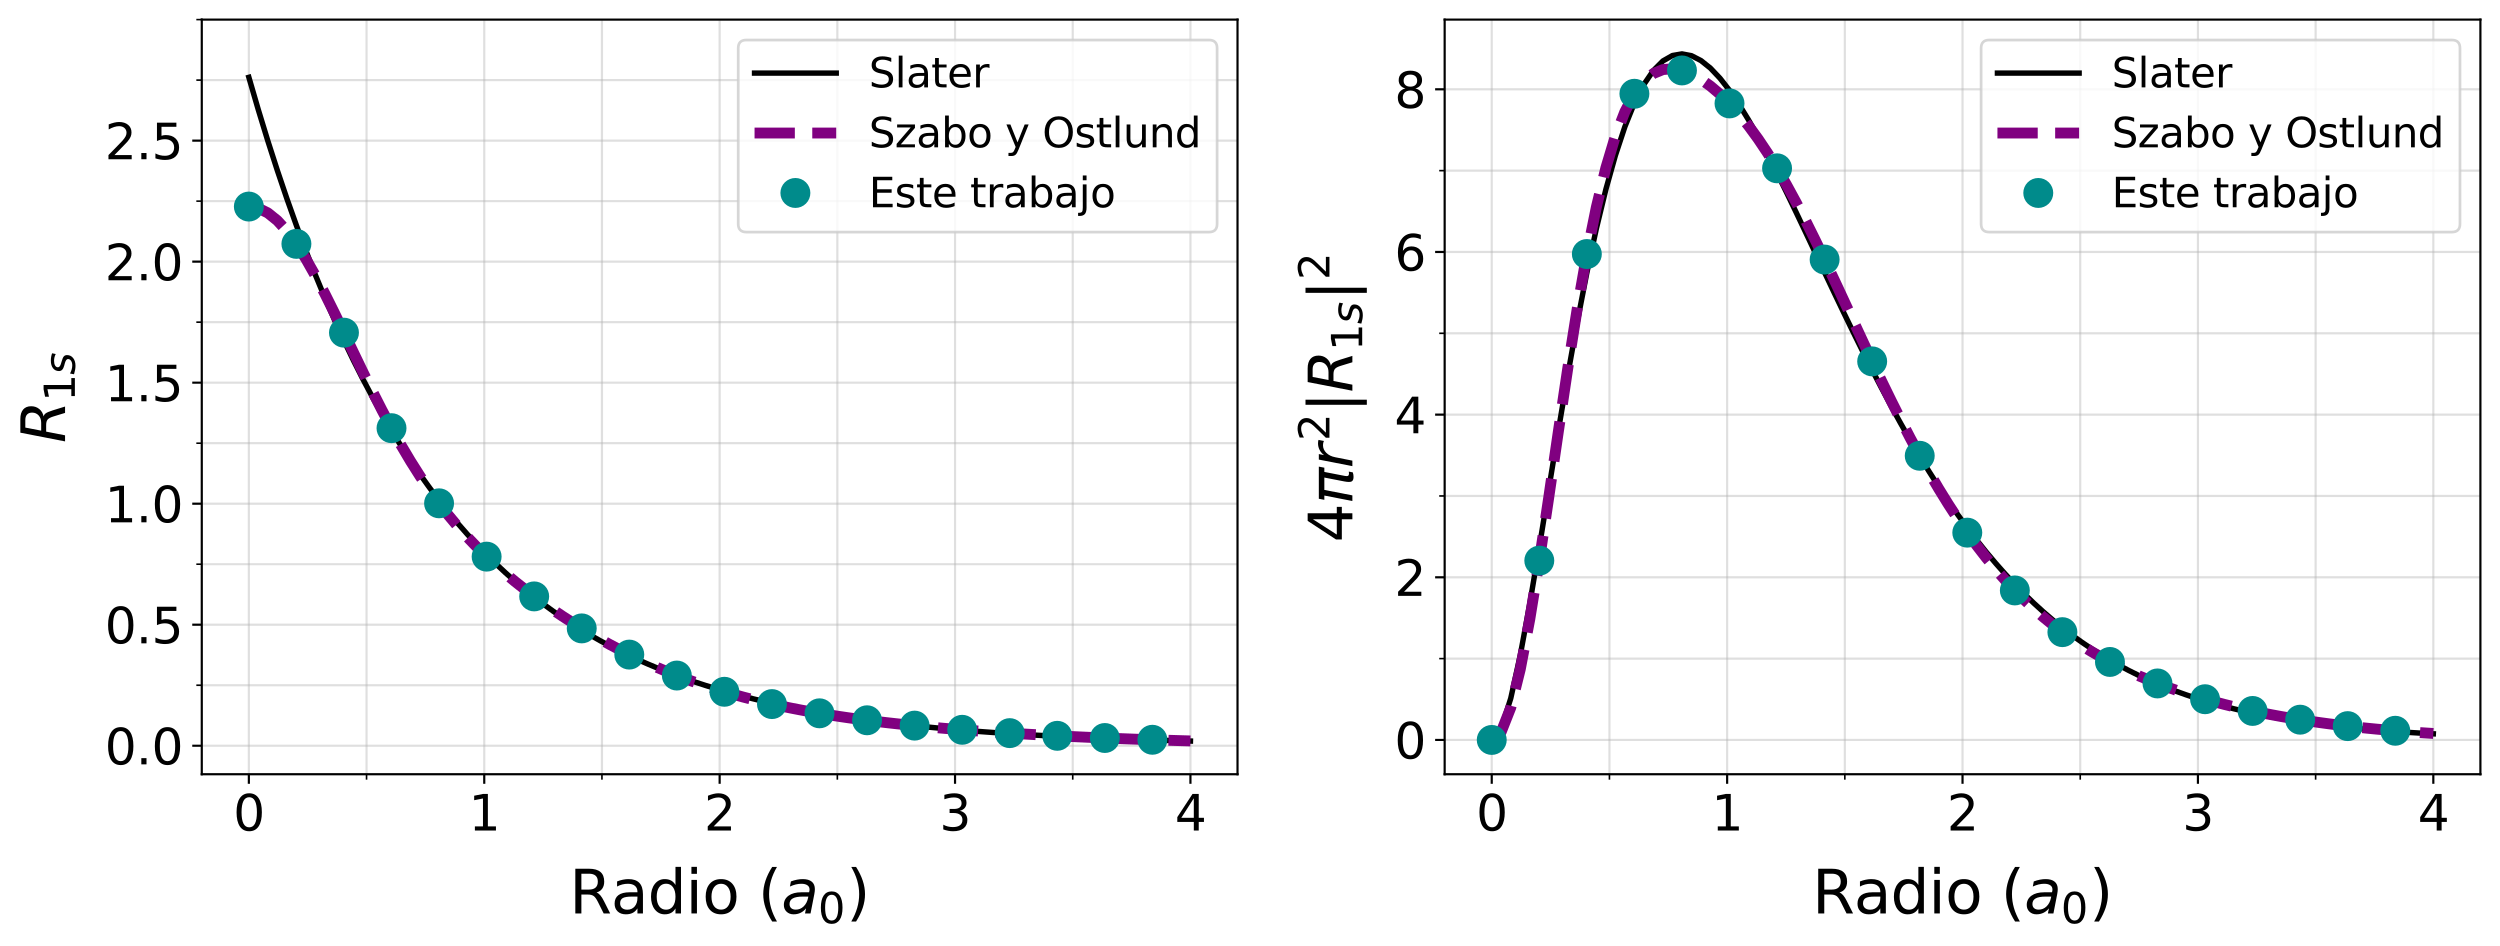 <?xml version="1.0" encoding="utf-8" standalone="no"?>
<!DOCTYPE svg PUBLIC "-//W3C//DTD SVG 1.1//EN"
  "http://www.w3.org/Graphics/SVG/1.1/DTD/svg11.dtd">
<svg xmlns:xlink="http://www.w3.org/1999/xlink" width="918.317pt" height="347.312pt" viewBox="0 0 918.317 347.312" xmlns="http://www.w3.org/2000/svg" version="1.1">
 <defs>
  <style type="text/css">*{stroke-linejoin: round; stroke-linecap: butt}</style>
 </defs>
 <g id="figure_1">
  <g id="patch_1">
   <path d="M 0 347.312 
L 918.317 347.312 
L 918.317 0 
L 0 0 
z
" style="fill: #ffffff"/>
  </g>
  <g id="axes_1">
   <g id="patch_2">
    <path d="M 74.118 284.4 
L 454.572 284.4 
L 454.572 7.2 
L 74.118 7.2 
z
" style="fill: #ffffff"/>
   </g>
   <g id="matplotlib.axis_1">
    <g id="xtick_1">
     <g id="line2d_1">
      <path d="M 91.411 284.4 
L 91.411 7.2 
" clip-path="url(#pebdc39fae3)" style="fill: none; stroke: #b0b0b0; stroke-opacity: 0.4; stroke-width: 0.8; stroke-linecap: square"/>
     </g>
     <g id="line2d_2">
      <defs>
       <path id="mdbf2f0760e" d="M 0 0 
L 0 3.5 
" style="stroke: #000000; stroke-width: 0.8"/>
      </defs>
      <g>
       <use xlink:href="#mdbf2f0760e" x="91.411" y="284.4" style="stroke: #000000; stroke-width: 0.8"/>
      </g>
     </g>
     <g id="text_1">
      <!-- 0 -->
      <g transform="translate(85.685 305.077) scale(0.18 -0.18)">
       <defs>
        <path id="DejaVuSans-30" d="M 2034 4250 
Q 1547 4250 1301 3770 
Q 1056 3291 1056 2328 
Q 1056 1369 1301 889 
Q 1547 409 2034 409 
Q 2525 409 2770 889 
Q 3016 1369 3016 2328 
Q 3016 3291 2770 3770 
Q 2525 4250 2034 4250 
z
M 2034 4750 
Q 2819 4750 3233 4129 
Q 3647 3509 3647 2328 
Q 3647 1150 3233 529 
Q 2819 -91 2034 -91 
Q 1250 -91 836 529 
Q 422 1150 422 2328 
Q 422 3509 836 4129 
Q 1250 4750 2034 4750 
z
" transform="scale(0.016)"/>
       </defs>
       <use xlink:href="#DejaVuSans-30"/>
      </g>
     </g>
    </g>
    <g id="xtick_2">
     <g id="line2d_3">
      <path d="M 177.878 284.4 
L 177.878 7.2 
" clip-path="url(#pebdc39fae3)" style="fill: none; stroke: #b0b0b0; stroke-opacity: 0.4; stroke-width: 0.8; stroke-linecap: square"/>
     </g>
     <g id="line2d_4">
      <g>
       <use xlink:href="#mdbf2f0760e" x="177.878" y="284.4" style="stroke: #000000; stroke-width: 0.8"/>
      </g>
     </g>
     <g id="text_2">
      <!-- 1 -->
      <g transform="translate(172.152 305.077) scale(0.18 -0.18)">
       <defs>
        <path id="DejaVuSans-31" d="M 794 531 
L 1825 531 
L 1825 4091 
L 703 3866 
L 703 4441 
L 1819 4666 
L 2450 4666 
L 2450 531 
L 3481 531 
L 3481 0 
L 794 0 
L 794 531 
z
" transform="scale(0.016)"/>
       </defs>
       <use xlink:href="#DejaVuSans-31"/>
      </g>
     </g>
    </g>
    <g id="xtick_3">
     <g id="line2d_5">
      <path d="M 264.345 284.4 
L 264.345 7.2 
" clip-path="url(#pebdc39fae3)" style="fill: none; stroke: #b0b0b0; stroke-opacity: 0.4; stroke-width: 0.8; stroke-linecap: square"/>
     </g>
     <g id="line2d_6">
      <g>
       <use xlink:href="#mdbf2f0760e" x="264.345" y="284.4" style="stroke: #000000; stroke-width: 0.8"/>
      </g>
     </g>
     <g id="text_3">
      <!-- 2 -->
      <g transform="translate(258.619 305.077) scale(0.18 -0.18)">
       <defs>
        <path id="DejaVuSans-32" d="M 1228 531 
L 3431 531 
L 3431 0 
L 469 0 
L 469 531 
Q 828 903 1448 1529 
Q 2069 2156 2228 2338 
Q 2531 2678 2651 2914 
Q 2772 3150 2772 3378 
Q 2772 3750 2511 3984 
Q 2250 4219 1831 4219 
Q 1534 4219 1204 4116 
Q 875 4013 500 3803 
L 500 4441 
Q 881 4594 1212 4672 
Q 1544 4750 1819 4750 
Q 2544 4750 2975 4387 
Q 3406 4025 3406 3419 
Q 3406 3131 3298 2873 
Q 3191 2616 2906 2266 
Q 2828 2175 2409 1742 
Q 1991 1309 1228 531 
z
" transform="scale(0.016)"/>
       </defs>
       <use xlink:href="#DejaVuSans-32"/>
      </g>
     </g>
    </g>
    <g id="xtick_4">
     <g id="line2d_7">
      <path d="M 350.812 284.4 
L 350.812 7.2 
" clip-path="url(#pebdc39fae3)" style="fill: none; stroke: #b0b0b0; stroke-opacity: 0.4; stroke-width: 0.8; stroke-linecap: square"/>
     </g>
     <g id="line2d_8">
      <g>
       <use xlink:href="#mdbf2f0760e" x="350.812" y="284.4" style="stroke: #000000; stroke-width: 0.8"/>
      </g>
     </g>
     <g id="text_4">
      <!-- 3 -->
      <g transform="translate(345.085 305.077) scale(0.18 -0.18)">
       <defs>
        <path id="DejaVuSans-33" d="M 2597 2516 
Q 3050 2419 3304 2112 
Q 3559 1806 3559 1356 
Q 3559 666 3084 287 
Q 2609 -91 1734 -91 
Q 1441 -91 1130 -33 
Q 819 25 488 141 
L 488 750 
Q 750 597 1062 519 
Q 1375 441 1716 441 
Q 2309 441 2620 675 
Q 2931 909 2931 1356 
Q 2931 1769 2642 2001 
Q 2353 2234 1838 2234 
L 1294 2234 
L 1294 2753 
L 1863 2753 
Q 2328 2753 2575 2939 
Q 2822 3125 2822 3475 
Q 2822 3834 2567 4026 
Q 2313 4219 1838 4219 
Q 1578 4219 1281 4162 
Q 984 4106 628 3988 
L 628 4550 
Q 988 4650 1302 4700 
Q 1616 4750 1894 4750 
Q 2613 4750 3031 4423 
Q 3450 4097 3450 3541 
Q 3450 3153 3228 2886 
Q 3006 2619 2597 2516 
z
" transform="scale(0.016)"/>
       </defs>
       <use xlink:href="#DejaVuSans-33"/>
      </g>
     </g>
    </g>
    <g id="xtick_5">
     <g id="line2d_9">
      <path d="M 437.279 284.4 
L 437.279 7.2 
" clip-path="url(#pebdc39fae3)" style="fill: none; stroke: #b0b0b0; stroke-opacity: 0.4; stroke-width: 0.8; stroke-linecap: square"/>
     </g>
     <g id="line2d_10">
      <g>
       <use xlink:href="#mdbf2f0760e" x="437.279" y="284.4" style="stroke: #000000; stroke-width: 0.8"/>
      </g>
     </g>
     <g id="text_5">
      <!-- 4 -->
      <g transform="translate(431.552 305.077) scale(0.18 -0.18)">
       <defs>
        <path id="DejaVuSans-34" d="M 2419 4116 
L 825 1625 
L 2419 1625 
L 2419 4116 
z
M 2253 4666 
L 3047 4666 
L 3047 1625 
L 3713 1625 
L 3713 1100 
L 3047 1100 
L 3047 0 
L 2419 0 
L 2419 1100 
L 313 1100 
L 313 1709 
L 2253 4666 
z
" transform="scale(0.016)"/>
       </defs>
       <use xlink:href="#DejaVuSans-34"/>
      </g>
     </g>
    </g>
    <g id="xtick_6">
     <g id="line2d_11">
      <path d="M 134.644 284.4 
L 134.644 7.2 
" clip-path="url(#pebdc39fae3)" style="fill: none; stroke: #b0b0b0; stroke-opacity: 0.4; stroke-width: 0.8; stroke-linecap: square"/>
     </g>
     <g id="line2d_12">
      <defs>
       <path id="m68bfee0200" d="M 0 0 
L 0 2 
" style="stroke: #000000; stroke-width: 0.6"/>
      </defs>
      <g>
       <use xlink:href="#m68bfee0200" x="134.644" y="284.4" style="stroke: #000000; stroke-width: 0.6"/>
      </g>
     </g>
    </g>
    <g id="xtick_7">
     <g id="line2d_13">
      <path d="M 221.111 284.4 
L 221.111 7.2 
" clip-path="url(#pebdc39fae3)" style="fill: none; stroke: #b0b0b0; stroke-opacity: 0.4; stroke-width: 0.8; stroke-linecap: square"/>
     </g>
     <g id="line2d_14">
      <g>
       <use xlink:href="#m68bfee0200" x="221.111" y="284.4" style="stroke: #000000; stroke-width: 0.6"/>
      </g>
     </g>
    </g>
    <g id="xtick_8">
     <g id="line2d_15">
      <path d="M 307.578 284.4 
L 307.578 7.2 
" clip-path="url(#pebdc39fae3)" style="fill: none; stroke: #b0b0b0; stroke-opacity: 0.4; stroke-width: 0.8; stroke-linecap: square"/>
     </g>
     <g id="line2d_16">
      <g>
       <use xlink:href="#m68bfee0200" x="307.578" y="284.4" style="stroke: #000000; stroke-width: 0.6"/>
      </g>
     </g>
    </g>
    <g id="xtick_9">
     <g id="line2d_17">
      <path d="M 394.045 284.4 
L 394.045 7.2 
" clip-path="url(#pebdc39fae3)" style="fill: none; stroke: #b0b0b0; stroke-opacity: 0.4; stroke-width: 0.8; stroke-linecap: square"/>
     </g>
     <g id="line2d_18">
      <g>
       <use xlink:href="#m68bfee0200" x="394.045" y="284.4" style="stroke: #000000; stroke-width: 0.6"/>
      </g>
     </g>
    </g>
    <g id="text_6">
     <!-- Radio ($a_0$) -->
     <g transform="translate(209.125 335.537) scale(0.22 -0.22)">
      <defs>
       <path id="DejaVuSans-52" d="M 2841 2188 
Q 3044 2119 3236 1894 
Q 3428 1669 3622 1275 
L 4263 0 
L 3584 0 
L 2988 1197 
Q 2756 1666 2539 1819 
Q 2322 1972 1947 1972 
L 1259 1972 
L 1259 0 
L 628 0 
L 628 4666 
L 2053 4666 
Q 2853 4666 3247 4331 
Q 3641 3997 3641 3322 
Q 3641 2881 3436 2590 
Q 3231 2300 2841 2188 
z
M 1259 4147 
L 1259 2491 
L 2053 2491 
Q 2509 2491 2742 2702 
Q 2975 2913 2975 3322 
Q 2975 3731 2742 3939 
Q 2509 4147 2053 4147 
L 1259 4147 
z
" transform="scale(0.016)"/>
       <path id="DejaVuSans-61" d="M 2194 1759 
Q 1497 1759 1228 1600 
Q 959 1441 959 1056 
Q 959 750 1161 570 
Q 1363 391 1709 391 
Q 2188 391 2477 730 
Q 2766 1069 2766 1631 
L 2766 1759 
L 2194 1759 
z
M 3341 1997 
L 3341 0 
L 2766 0 
L 2766 531 
Q 2569 213 2275 61 
Q 1981 -91 1556 -91 
Q 1019 -91 701 211 
Q 384 513 384 1019 
Q 384 1609 779 1909 
Q 1175 2209 1959 2209 
L 2766 2209 
L 2766 2266 
Q 2766 2663 2505 2880 
Q 2244 3097 1772 3097 
Q 1472 3097 1187 3025 
Q 903 2953 641 2809 
L 641 3341 
Q 956 3463 1253 3523 
Q 1550 3584 1831 3584 
Q 2591 3584 2966 3190 
Q 3341 2797 3341 1997 
z
" transform="scale(0.016)"/>
       <path id="DejaVuSans-64" d="M 2906 2969 
L 2906 4863 
L 3481 4863 
L 3481 0 
L 2906 0 
L 2906 525 
Q 2725 213 2448 61 
Q 2172 -91 1784 -91 
Q 1150 -91 751 415 
Q 353 922 353 1747 
Q 353 2572 751 3078 
Q 1150 3584 1784 3584 
Q 2172 3584 2448 3432 
Q 2725 3281 2906 2969 
z
M 947 1747 
Q 947 1113 1208 752 
Q 1469 391 1925 391 
Q 2381 391 2643 752 
Q 2906 1113 2906 1747 
Q 2906 2381 2643 2742 
Q 2381 3103 1925 3103 
Q 1469 3103 1208 2742 
Q 947 2381 947 1747 
z
" transform="scale(0.016)"/>
       <path id="DejaVuSans-69" d="M 603 3500 
L 1178 3500 
L 1178 0 
L 603 0 
L 603 3500 
z
M 603 4863 
L 1178 4863 
L 1178 4134 
L 603 4134 
L 603 4863 
z
" transform="scale(0.016)"/>
       <path id="DejaVuSans-6f" d="M 1959 3097 
Q 1497 3097 1228 2736 
Q 959 2375 959 1747 
Q 959 1119 1226 758 
Q 1494 397 1959 397 
Q 2419 397 2687 759 
Q 2956 1122 2956 1747 
Q 2956 2369 2687 2733 
Q 2419 3097 1959 3097 
z
M 1959 3584 
Q 2709 3584 3137 3096 
Q 3566 2609 3566 1747 
Q 3566 888 3137 398 
Q 2709 -91 1959 -91 
Q 1206 -91 779 398 
Q 353 888 353 1747 
Q 353 2609 779 3096 
Q 1206 3584 1959 3584 
z
" transform="scale(0.016)"/>
       <path id="DejaVuSans-20" transform="scale(0.016)"/>
       <path id="DejaVuSans-28" d="M 1984 4856 
Q 1566 4138 1362 3434 
Q 1159 2731 1159 2009 
Q 1159 1288 1364 580 
Q 1569 -128 1984 -844 
L 1484 -844 
Q 1016 -109 783 600 
Q 550 1309 550 2009 
Q 550 2706 781 3412 
Q 1013 4119 1484 4856 
L 1984 4856 
z
" transform="scale(0.016)"/>
       <path id="DejaVuSans-Oblique-61" d="M 3438 1997 
L 3047 0 
L 2472 0 
L 2578 531 
Q 2325 219 2001 64 
Q 1678 -91 1281 -91 
Q 834 -91 548 182 
Q 263 456 263 884 
Q 263 1497 752 1853 
Q 1241 2209 2100 2209 
L 2900 2209 
L 2931 2363 
Q 2938 2388 2941 2417 
Q 2944 2447 2944 2509 
Q 2944 2788 2717 2942 
Q 2491 3097 2081 3097 
Q 1800 3097 1504 3025 
Q 1209 2953 897 2809 
L 997 3341 
Q 1322 3463 1633 3523 
Q 1944 3584 2234 3584 
Q 2853 3584 3176 3315 
Q 3500 3047 3500 2534 
Q 3500 2431 3484 2292 
Q 3469 2153 3438 1997 
z
M 2816 1759 
L 2241 1759 
Q 1534 1759 1195 1570 
Q 856 1381 856 984 
Q 856 709 1029 553 
Q 1203 397 1509 397 
Q 1978 397 2328 733 
Q 2678 1069 2791 1631 
L 2816 1759 
z
" transform="scale(0.016)"/>
       <path id="DejaVuSans-29" d="M 513 4856 
L 1013 4856 
Q 1481 4119 1714 3412 
Q 1947 2706 1947 2009 
Q 1947 1309 1714 600 
Q 1481 -109 1013 -844 
L 513 -844 
Q 928 -128 1133 580 
Q 1338 1288 1338 2009 
Q 1338 2731 1133 3434 
Q 928 4138 513 4856 
z
" transform="scale(0.016)"/>
      </defs>
      <use xlink:href="#DejaVuSans-52" transform="translate(0 0.016)"/>
      <use xlink:href="#DejaVuSans-61" transform="translate(69.482 0.016)"/>
      <use xlink:href="#DejaVuSans-64" transform="translate(130.762 0.016)"/>
      <use xlink:href="#DejaVuSans-69" transform="translate(194.238 0.016)"/>
      <use xlink:href="#DejaVuSans-6f" transform="translate(222.021 0.016)"/>
      <use xlink:href="#DejaVuSans-20" transform="translate(283.203 0.016)"/>
      <use xlink:href="#DejaVuSans-28" transform="translate(314.99 0.016)"/>
      <use xlink:href="#DejaVuSans-Oblique-61" transform="translate(354.004 0.016)"/>
      <use xlink:href="#DejaVuSans-30" transform="translate(415.283 -16.391) scale(0.7)"/>
      <use xlink:href="#DejaVuSans-29" transform="translate(462.554 0.016)"/>
     </g>
    </g>
   </g>
   <g id="matplotlib.axis_2">
    <g id="ytick_1">
     <g id="line2d_19">
      <path d="M 74.118 273.931 
L 454.572 273.931 
" clip-path="url(#pebdc39fae3)" style="fill: none; stroke: #b0b0b0; stroke-opacity: 0.4; stroke-width: 0.8; stroke-linecap: square"/>
     </g>
     <g id="line2d_20">
      <defs>
       <path id="m27be5a726e" d="M 0 0 
L -3.5 0 
" style="stroke: #000000; stroke-width: 0.8"/>
      </defs>
      <g>
       <use xlink:href="#m27be5a726e" x="74.118" y="273.931" style="stroke: #000000; stroke-width: 0.8"/>
      </g>
     </g>
     <g id="text_7">
      <!-- 0.0 -->
      <g transform="translate(38.492 280.77) scale(0.18 -0.18)">
       <defs>
        <path id="DejaVuSans-2e" d="M 684 794 
L 1344 794 
L 1344 0 
L 684 0 
L 684 794 
z
" transform="scale(0.016)"/>
       </defs>
       <use xlink:href="#DejaVuSans-30"/>
       <use xlink:href="#DejaVuSans-2e" transform="translate(63.623 0)"/>
       <use xlink:href="#DejaVuSans-30" transform="translate(95.41 0)"/>
      </g>
     </g>
    </g>
    <g id="ytick_2">
     <g id="line2d_21">
      <path d="M 74.118 229.476 
L 454.572 229.476 
" clip-path="url(#pebdc39fae3)" style="fill: none; stroke: #b0b0b0; stroke-opacity: 0.4; stroke-width: 0.8; stroke-linecap: square"/>
     </g>
     <g id="line2d_22">
      <g>
       <use xlink:href="#m27be5a726e" x="74.118" y="229.476" style="stroke: #000000; stroke-width: 0.8"/>
      </g>
     </g>
     <g id="text_8">
      <!-- 0.5 -->
      <g transform="translate(38.492 236.315) scale(0.18 -0.18)">
       <defs>
        <path id="DejaVuSans-35" d="M 691 4666 
L 3169 4666 
L 3169 4134 
L 1269 4134 
L 1269 2991 
Q 1406 3038 1543 3061 
Q 1681 3084 1819 3084 
Q 2600 3084 3056 2656 
Q 3513 2228 3513 1497 
Q 3513 744 3044 326 
Q 2575 -91 1722 -91 
Q 1428 -91 1123 -41 
Q 819 9 494 109 
L 494 744 
Q 775 591 1075 516 
Q 1375 441 1709 441 
Q 2250 441 2565 725 
Q 2881 1009 2881 1497 
Q 2881 1984 2565 2268 
Q 2250 2553 1709 2553 
Q 1456 2553 1204 2497 
Q 953 2441 691 2322 
L 691 4666 
z
" transform="scale(0.016)"/>
       </defs>
       <use xlink:href="#DejaVuSans-30"/>
       <use xlink:href="#DejaVuSans-2e" transform="translate(63.623 0)"/>
       <use xlink:href="#DejaVuSans-35" transform="translate(95.41 0)"/>
      </g>
     </g>
    </g>
    <g id="ytick_3">
     <g id="line2d_23">
      <path d="M 74.118 185.021 
L 454.572 185.021 
" clip-path="url(#pebdc39fae3)" style="fill: none; stroke: #b0b0b0; stroke-opacity: 0.4; stroke-width: 0.8; stroke-linecap: square"/>
     </g>
     <g id="line2d_24">
      <g>
       <use xlink:href="#m27be5a726e" x="74.118" y="185.021" style="stroke: #000000; stroke-width: 0.8"/>
      </g>
     </g>
     <g id="text_9">
      <!-- 1.0 -->
      <g transform="translate(38.492 191.859) scale(0.18 -0.18)">
       <use xlink:href="#DejaVuSans-31"/>
       <use xlink:href="#DejaVuSans-2e" transform="translate(63.623 0)"/>
       <use xlink:href="#DejaVuSans-30" transform="translate(95.41 0)"/>
      </g>
     </g>
    </g>
    <g id="ytick_4">
     <g id="line2d_25">
      <path d="M 74.118 140.566 
L 454.572 140.566 
" clip-path="url(#pebdc39fae3)" style="fill: none; stroke: #b0b0b0; stroke-opacity: 0.4; stroke-width: 0.8; stroke-linecap: square"/>
     </g>
     <g id="line2d_26">
      <g>
       <use xlink:href="#m27be5a726e" x="74.118" y="140.566" style="stroke: #000000; stroke-width: 0.8"/>
      </g>
     </g>
     <g id="text_10">
      <!-- 1.5 -->
      <g transform="translate(38.492 147.404) scale(0.18 -0.18)">
       <use xlink:href="#DejaVuSans-31"/>
       <use xlink:href="#DejaVuSans-2e" transform="translate(63.623 0)"/>
       <use xlink:href="#DejaVuSans-35" transform="translate(95.41 0)"/>
      </g>
     </g>
    </g>
    <g id="ytick_5">
     <g id="line2d_27">
      <path d="M 74.118 96.11 
L 454.572 96.11 
" clip-path="url(#pebdc39fae3)" style="fill: none; stroke: #b0b0b0; stroke-opacity: 0.4; stroke-width: 0.8; stroke-linecap: square"/>
     </g>
     <g id="line2d_28">
      <g>
       <use xlink:href="#m27be5a726e" x="74.118" y="96.11" style="stroke: #000000; stroke-width: 0.8"/>
      </g>
     </g>
     <g id="text_11">
      <!-- 2.0 -->
      <g transform="translate(38.492 102.949) scale(0.18 -0.18)">
       <use xlink:href="#DejaVuSans-32"/>
       <use xlink:href="#DejaVuSans-2e" transform="translate(63.623 0)"/>
       <use xlink:href="#DejaVuSans-30" transform="translate(95.41 0)"/>
      </g>
     </g>
    </g>
    <g id="ytick_6">
     <g id="line2d_29">
      <path d="M 74.118 51.655 
L 454.572 51.655 
" clip-path="url(#pebdc39fae3)" style="fill: none; stroke: #b0b0b0; stroke-opacity: 0.4; stroke-width: 0.8; stroke-linecap: square"/>
     </g>
     <g id="line2d_30">
      <g>
       <use xlink:href="#m27be5a726e" x="74.118" y="51.655" style="stroke: #000000; stroke-width: 0.8"/>
      </g>
     </g>
     <g id="text_12">
      <!-- 2.5 -->
      <g transform="translate(38.492 58.494) scale(0.18 -0.18)">
       <use xlink:href="#DejaVuSans-32"/>
       <use xlink:href="#DejaVuSans-2e" transform="translate(63.623 0)"/>
       <use xlink:href="#DejaVuSans-35" transform="translate(95.41 0)"/>
      </g>
     </g>
    </g>
    <g id="ytick_7">
     <g id="line2d_31">
      <path d="M 74.118 251.704 
L 454.572 251.704 
" clip-path="url(#pebdc39fae3)" style="fill: none; stroke: #b0b0b0; stroke-opacity: 0.4; stroke-width: 0.8; stroke-linecap: square"/>
     </g>
     <g id="line2d_32">
      <defs>
       <path id="m5930a9cde1" d="M 0 0 
L -2 0 
" style="stroke: #000000; stroke-width: 0.6"/>
      </defs>
      <g>
       <use xlink:href="#m5930a9cde1" x="74.118" y="251.704" style="stroke: #000000; stroke-width: 0.6"/>
      </g>
     </g>
    </g>
    <g id="ytick_8">
     <g id="line2d_33">
      <path d="M 74.118 207.248 
L 454.572 207.248 
" clip-path="url(#pebdc39fae3)" style="fill: none; stroke: #b0b0b0; stroke-opacity: 0.4; stroke-width: 0.8; stroke-linecap: square"/>
     </g>
     <g id="line2d_34">
      <g>
       <use xlink:href="#m5930a9cde1" x="74.118" y="207.248" style="stroke: #000000; stroke-width: 0.6"/>
      </g>
     </g>
    </g>
    <g id="ytick_9">
     <g id="line2d_35">
      <path d="M 74.118 162.793 
L 454.572 162.793 
" clip-path="url(#pebdc39fae3)" style="fill: none; stroke: #b0b0b0; stroke-opacity: 0.4; stroke-width: 0.8; stroke-linecap: square"/>
     </g>
     <g id="line2d_36">
      <g>
       <use xlink:href="#m5930a9cde1" x="74.118" y="162.793" style="stroke: #000000; stroke-width: 0.6"/>
      </g>
     </g>
    </g>
    <g id="ytick_10">
     <g id="line2d_37">
      <path d="M 74.118 118.338 
L 454.572 118.338 
" clip-path="url(#pebdc39fae3)" style="fill: none; stroke: #b0b0b0; stroke-opacity: 0.4; stroke-width: 0.8; stroke-linecap: square"/>
     </g>
     <g id="line2d_38">
      <g>
       <use xlink:href="#m5930a9cde1" x="74.118" y="118.338" style="stroke: #000000; stroke-width: 0.6"/>
      </g>
     </g>
    </g>
    <g id="ytick_11">
     <g id="line2d_39">
      <path d="M 74.118 73.883 
L 454.572 73.883 
" clip-path="url(#pebdc39fae3)" style="fill: none; stroke: #b0b0b0; stroke-opacity: 0.4; stroke-width: 0.8; stroke-linecap: square"/>
     </g>
     <g id="line2d_40">
      <g>
       <use xlink:href="#m5930a9cde1" x="74.118" y="73.883" style="stroke: #000000; stroke-width: 0.6"/>
      </g>
     </g>
    </g>
    <g id="ytick_12">
     <g id="line2d_41">
      <path d="M 74.118 29.428 
L 454.572 29.428 
" clip-path="url(#pebdc39fae3)" style="fill: none; stroke: #b0b0b0; stroke-opacity: 0.4; stroke-width: 0.8; stroke-linecap: square"/>
     </g>
     <g id="line2d_42">
      <g>
       <use xlink:href="#m5930a9cde1" x="74.118" y="29.428" style="stroke: #000000; stroke-width: 0.6"/>
      </g>
     </g>
    </g>
    <g id="ytick_13">
     <g id="line2d_43">
      <path d="M 74.118 7.2 
L 454.572 7.2 
" clip-path="url(#pebdc39fae3)" style="fill: none; stroke: #b0b0b0; stroke-opacity: 0.4; stroke-width: 0.8; stroke-linecap: square"/>
     </g>
     <g id="line2d_44">
      <g>
       <use xlink:href="#m5930a9cde1" x="74.118" y="7.2" style="stroke: #000000; stroke-width: 0.6"/>
      </g>
     </g>
    </g>
    <g id="text_13">
     <!-- $R_{1s}$ -->
     <g transform="translate(23.917 162.74) rotate(-90) scale(0.22 -0.22)">
      <defs>
       <path id="DejaVuSans-Oblique-52" d="M 1613 4147 
L 1294 2491 
L 2106 2491 
Q 2584 2491 2879 2755 
Q 3175 3019 3175 3444 
Q 3175 3784 2976 3965 
Q 2778 4147 2406 4147 
L 1613 4147 
z
M 2772 2241 
Q 2972 2194 3105 2009 
Q 3238 1825 3413 1275 
L 3809 0 
L 3144 0 
L 2778 1197 
Q 2638 1659 2453 1815 
Q 2269 1972 1888 1972 
L 1191 1972 
L 806 0 
L 172 0 
L 1081 4666 
L 2503 4666 
Q 3150 4666 3495 4373 
Q 3841 4081 3841 3531 
Q 3841 3044 3547 2687 
Q 3253 2331 2772 2241 
z
" transform="scale(0.016)"/>
       <path id="DejaVuSans-Oblique-73" d="M 3200 3397 
L 3091 2853 
Q 2863 2978 2609 3040 
Q 2356 3103 2088 3103 
Q 1634 3103 1373 2948 
Q 1113 2794 1113 2528 
Q 1113 2219 1719 2053 
Q 1766 2041 1788 2034 
L 1972 1978 
Q 2547 1819 2739 1644 
Q 2931 1469 2931 1166 
Q 2931 609 2489 259 
Q 2047 -91 1331 -91 
Q 1053 -91 747 -37 
Q 441 16 72 128 
L 184 722 
Q 500 559 806 475 
Q 1113 391 1394 391 
Q 1816 391 2080 572 
Q 2344 753 2344 1031 
Q 2344 1331 1650 1516 
L 1591 1531 
L 1394 1581 
Q 956 1697 753 1886 
Q 550 2075 550 2369 
Q 550 2928 970 3256 
Q 1391 3584 2113 3584 
Q 2397 3584 2667 3537 
Q 2938 3491 3200 3397 
z
" transform="scale(0.016)"/>
      </defs>
      <use xlink:href="#DejaVuSans-Oblique-52" transform="translate(0 0.094)"/>
      <use xlink:href="#DejaVuSans-31" transform="translate(69.482 -16.312) scale(0.7)"/>
      <use xlink:href="#DejaVuSans-Oblique-73" transform="translate(114.019 -16.312) scale(0.7)"/>
     </g>
    </g>
   </g>
   <g id="line2d_45">
    <path d="M 91.411 28.395 
L 94.905 40.394 
L 98.398 51.806 
L 101.892 62.66 
L 105.385 72.985 
L 108.879 82.804 
L 112.373 92.144 
L 115.866 101.027 
L 119.36 109.476 
L 122.853 117.513 
L 126.347 125.156 
L 129.841 132.427 
L 133.334 139.341 
L 136.828 145.918 
L 140.321 152.174 
L 143.815 158.124 
L 147.309 163.783 
L 150.802 169.166 
L 154.296 174.285 
L 157.79 179.154 
L 161.283 183.786 
L 164.777 188.191 
L 168.27 192.381 
L 171.764 196.366 
L 175.258 200.156 
L 178.751 203.761 
L 182.245 207.19 
L 185.738 210.452 
L 189.232 213.554 
L 192.726 216.504 
L 196.219 219.311 
L 199.713 221.98 
L 203.207 224.518 
L 206.7 226.933 
L 210.194 229.23 
L 213.687 231.414 
L 217.181 233.492 
L 220.675 235.468 
L 224.168 237.347 
L 227.662 239.135 
L 231.155 240.836 
L 234.649 242.453 
L 238.143 243.991 
L 241.636 245.454 
L 245.13 246.846 
L 248.624 248.169 
L 252.117 249.428 
L 255.611 250.626 
L 259.104 251.764 
L 262.598 252.848 
L 266.092 253.878 
L 269.585 254.858 
L 273.079 255.79 
L 276.572 256.676 
L 280.066 257.52 
L 283.56 258.322 
L 287.053 259.084 
L 290.547 259.81 
L 294.04 260.5 
L 297.534 261.156 
L 301.028 261.781 
L 304.521 262.374 
L 308.015 262.939 
L 311.509 263.476 
L 315.002 263.987 
L 318.496 264.473 
L 321.989 264.935 
L 325.483 265.375 
L 328.977 265.793 
L 332.47 266.191 
L 335.964 266.569 
L 339.457 266.929 
L 342.951 267.271 
L 346.445 267.596 
L 349.938 267.906 
L 353.432 268.2 
L 356.926 268.48 
L 360.419 268.747 
L 363.913 269 
L 367.406 269.241 
L 370.9 269.47 
L 374.394 269.688 
L 377.887 269.896 
L 381.381 270.093 
L 384.874 270.28 
L 388.368 270.459 
L 391.862 270.628 
L 395.355 270.79 
L 398.849 270.943 
L 402.343 271.089 
L 405.836 271.228 
L 409.33 271.36 
L 412.823 271.486 
L 416.317 271.605 
L 419.811 271.719 
L 423.304 271.827 
L 426.798 271.93 
L 430.291 272.028 
L 433.785 272.121 
L 437.279 272.209 
" clip-path="url(#pebdc39fae3)" style="fill: none; stroke: #000000; stroke-width: 2; stroke-linecap: square"/>
   </g>
   <g id="line2d_46">
    <path d="M 91.411 75.921 
L 94.905 76.501 
L 98.398 78.224 
L 101.892 81.04 
L 105.385 84.871 
L 108.879 89.611 
L 112.373 95.135 
L 115.866 101.302 
L 119.36 107.966 
L 122.853 114.979 
L 126.347 122.196 
L 129.841 129.486 
L 133.334 136.729 
L 136.828 143.826 
L 140.321 150.694 
L 143.815 157.271 
L 147.309 163.516 
L 150.802 169.402 
L 154.296 174.92 
L 157.79 180.074 
L 161.283 184.877 
L 164.777 189.349 
L 168.27 193.516 
L 171.764 197.407 
L 175.258 201.049 
L 178.751 204.471 
L 182.245 207.699 
L 185.738 210.755 
L 189.232 213.659 
L 192.726 216.43 
L 196.219 219.079 
L 199.713 221.619 
L 203.207 224.059 
L 206.7 226.403 
L 210.194 228.658 
L 213.687 230.827 
L 217.181 232.913 
L 220.675 234.916 
L 224.168 236.839 
L 227.662 238.683 
L 231.155 240.448 
L 234.649 242.136 
L 238.143 243.748 
L 241.636 245.286 
L 245.13 246.75 
L 248.624 248.143 
L 252.117 249.466 
L 255.611 250.722 
L 259.104 251.913 
L 262.598 253.041 
L 266.092 254.108 
L 269.585 255.117 
L 273.079 256.071 
L 276.572 256.973 
L 280.066 257.824 
L 283.56 258.628 
L 287.053 259.386 
L 290.547 260.102 
L 294.04 260.779 
L 297.534 261.417 
L 301.028 262.021 
L 304.521 262.591 
L 308.015 263.13 
L 311.509 263.64 
L 315.002 264.123 
L 318.496 264.58 
L 321.989 265.014 
L 325.483 265.426 
L 328.977 265.816 
L 332.47 266.188 
L 335.964 266.542 
L 339.457 266.878 
L 342.951 267.199 
L 346.445 267.505 
L 349.938 267.797 
L 353.432 268.076 
L 356.926 268.343 
L 360.419 268.598 
L 363.913 268.842 
L 367.406 269.075 
L 370.9 269.299 
L 374.394 269.514 
L 377.887 269.719 
L 381.381 269.916 
L 384.874 270.106 
L 388.368 270.287 
L 391.862 270.461 
L 395.355 270.628 
L 398.849 270.788 
L 402.343 270.941 
L 405.836 271.088 
L 409.33 271.229 
L 412.823 271.364 
L 416.317 271.494 
L 419.811 271.618 
L 423.304 271.736 
L 426.798 271.85 
L 430.291 271.959 
L 433.785 272.063 
L 437.279 272.162 
" clip-path="url(#pebdc39fae3)" style="fill: none; stroke-dasharray: 14.8,6.4; stroke-dashoffset: 0; stroke: #800080; stroke-width: 4"/>
   </g>
   <g id="line2d_47">
    <defs>
     <path id="maaff7d8dac" d="M 0 5 
C 1.326 5 2.598 4.473 3.536 3.536 
C 4.473 2.598 5 1.326 5 0 
C 5 -1.326 4.473 -2.598 3.536 -3.536 
C 2.598 -4.473 1.326 -5 0 -5 
C -1.326 -5 -2.598 -4.473 -3.536 -3.536 
C -4.473 -2.598 -5 -1.326 -5 0 
C -5 1.326 -4.473 2.598 -3.536 3.536 
C -2.598 4.473 -1.326 5 0 5 
z
" style="stroke: #008b8b"/>
    </defs>
    <g clip-path="url(#pebdc39fae3)">
     <use xlink:href="#maaff7d8dac" x="91.411" y="75.876" style="fill: #008b8b; stroke: #008b8b"/>
     <use xlink:href="#maaff7d8dac" x="108.879" y="89.583" style="fill: #008b8b; stroke: #008b8b"/>
     <use xlink:href="#maaff7d8dac" x="126.347" y="122.197" style="fill: #008b8b; stroke: #008b8b"/>
     <use xlink:href="#maaff7d8dac" x="143.815" y="157.282" style="fill: #008b8b; stroke: #008b8b"/>
     <use xlink:href="#maaff7d8dac" x="161.283" y="184.879" style="fill: #008b8b; stroke: #008b8b"/>
     <use xlink:href="#maaff7d8dac" x="178.751" y="204.466" style="fill: #008b8b; stroke: #008b8b"/>
     <use xlink:href="#maaff7d8dac" x="196.219" y="219.074" style="fill: #008b8b; stroke: #008b8b"/>
     <use xlink:href="#maaff7d8dac" x="213.687" y="230.826" style="fill: #008b8b; stroke: #008b8b"/>
     <use xlink:href="#maaff7d8dac" x="231.155" y="240.45" style="fill: #008b8b; stroke: #008b8b"/>
     <use xlink:href="#maaff7d8dac" x="248.624" y="248.146" style="fill: #008b8b; stroke: #008b8b"/>
     <use xlink:href="#maaff7d8dac" x="266.092" y="254.11" style="fill: #008b8b; stroke: #008b8b"/>
     <use xlink:href="#maaff7d8dac" x="283.56" y="258.629" style="fill: #008b8b; stroke: #008b8b"/>
     <use xlink:href="#maaff7d8dac" x="301.028" y="262.02" style="fill: #008b8b; stroke: #008b8b"/>
     <use xlink:href="#maaff7d8dac" x="318.496" y="264.579" style="fill: #008b8b; stroke: #008b8b"/>
     <use xlink:href="#maaff7d8dac" x="335.964" y="266.54" style="fill: #008b8b; stroke: #008b8b"/>
     <use xlink:href="#maaff7d8dac" x="353.432" y="268.075" style="fill: #008b8b; stroke: #008b8b"/>
     <use xlink:href="#maaff7d8dac" x="370.9" y="269.298" style="fill: #008b8b; stroke: #008b8b"/>
     <use xlink:href="#maaff7d8dac" x="388.368" y="270.286" style="fill: #008b8b; stroke: #008b8b"/>
     <use xlink:href="#maaff7d8dac" x="405.836" y="271.088" style="fill: #008b8b; stroke: #008b8b"/>
     <use xlink:href="#maaff7d8dac" x="423.304" y="271.737" style="fill: #008b8b; stroke: #008b8b"/>
    </g>
   </g>
   <g id="patch_3">
    <path d="M 74.118 284.4 
L 74.118 7.2 
" style="fill: none; stroke: #000000; stroke-width: 0.8; stroke-linejoin: miter; stroke-linecap: square"/>
   </g>
   <g id="patch_4">
    <path d="M 454.572 284.4 
L 454.572 7.2 
" style="fill: none; stroke: #000000; stroke-width: 0.8; stroke-linejoin: miter; stroke-linecap: square"/>
   </g>
   <g id="patch_5">
    <path d="M 74.118 284.4 
L 454.572 284.4 
" style="fill: none; stroke: #000000; stroke-width: 0.8; stroke-linejoin: miter; stroke-linecap: square"/>
   </g>
   <g id="patch_6">
    <path d="M 74.118 7.2 
L 454.572 7.2 
" style="fill: none; stroke: #000000; stroke-width: 0.8; stroke-linejoin: miter; stroke-linecap: square"/>
   </g>
   <g id="legend_1">
    <g id="patch_7">
     <path d="M 274.167 85.252 
L 444.072 85.252 
Q 447.072 85.252 447.072 82.252 
L 447.072 17.7 
Q 447.072 14.7 444.072 14.7 
L 274.167 14.7 
Q 271.167 14.7 271.167 17.7 
L 271.167 82.252 
Q 271.167 85.252 274.167 85.252 
z
" style="fill: #ffffff; opacity: 0.8; stroke: #cccccc; stroke-linejoin: miter"/>
    </g>
    <g id="line2d_48">
     <path d="M 277.167 26.848 
L 292.167 26.848 
L 307.167 26.848 
" style="fill: none; stroke: #000000; stroke-width: 2; stroke-linecap: square"/>
    </g>
    <g id="text_14">
     <!-- Slater -->
     <g transform="translate(319.167 32.098) scale(0.15 -0.15)">
      <defs>
       <path id="DejaVuSans-53" d="M 3425 4513 
L 3425 3897 
Q 3066 4069 2747 4153 
Q 2428 4238 2131 4238 
Q 1616 4238 1336 4038 
Q 1056 3838 1056 3469 
Q 1056 3159 1242 3001 
Q 1428 2844 1947 2747 
L 2328 2669 
Q 3034 2534 3370 2195 
Q 3706 1856 3706 1288 
Q 3706 609 3251 259 
Q 2797 -91 1919 -91 
Q 1588 -91 1214 -16 
Q 841 59 441 206 
L 441 856 
Q 825 641 1194 531 
Q 1563 422 1919 422 
Q 2459 422 2753 634 
Q 3047 847 3047 1241 
Q 3047 1584 2836 1778 
Q 2625 1972 2144 2069 
L 1759 2144 
Q 1053 2284 737 2584 
Q 422 2884 422 3419 
Q 422 4038 858 4394 
Q 1294 4750 2059 4750 
Q 2388 4750 2728 4690 
Q 3069 4631 3425 4513 
z
" transform="scale(0.016)"/>
       <path id="DejaVuSans-6c" d="M 603 4863 
L 1178 4863 
L 1178 0 
L 603 0 
L 603 4863 
z
" transform="scale(0.016)"/>
       <path id="DejaVuSans-74" d="M 1172 4494 
L 1172 3500 
L 2356 3500 
L 2356 3053 
L 1172 3053 
L 1172 1153 
Q 1172 725 1289 603 
Q 1406 481 1766 481 
L 2356 481 
L 2356 0 
L 1766 0 
Q 1100 0 847 248 
Q 594 497 594 1153 
L 594 3053 
L 172 3053 
L 172 3500 
L 594 3500 
L 594 4494 
L 1172 4494 
z
" transform="scale(0.016)"/>
       <path id="DejaVuSans-65" d="M 3597 1894 
L 3597 1613 
L 953 1613 
Q 991 1019 1311 708 
Q 1631 397 2203 397 
Q 2534 397 2845 478 
Q 3156 559 3463 722 
L 3463 178 
Q 3153 47 2828 -22 
Q 2503 -91 2169 -91 
Q 1331 -91 842 396 
Q 353 884 353 1716 
Q 353 2575 817 3079 
Q 1281 3584 2069 3584 
Q 2775 3584 3186 3129 
Q 3597 2675 3597 1894 
z
M 3022 2063 
Q 3016 2534 2758 2815 
Q 2500 3097 2075 3097 
Q 1594 3097 1305 2825 
Q 1016 2553 972 2059 
L 3022 2063 
z
" transform="scale(0.016)"/>
       <path id="DejaVuSans-72" d="M 2631 2963 
Q 2534 3019 2420 3045 
Q 2306 3072 2169 3072 
Q 1681 3072 1420 2755 
Q 1159 2438 1159 1844 
L 1159 0 
L 581 0 
L 581 3500 
L 1159 3500 
L 1159 2956 
Q 1341 3275 1631 3429 
Q 1922 3584 2338 3584 
Q 2397 3584 2469 3576 
Q 2541 3569 2628 3553 
L 2631 2963 
z
" transform="scale(0.016)"/>
      </defs>
      <use xlink:href="#DejaVuSans-53"/>
      <use xlink:href="#DejaVuSans-6c" transform="translate(63.477 0)"/>
      <use xlink:href="#DejaVuSans-61" transform="translate(91.26 0)"/>
      <use xlink:href="#DejaVuSans-74" transform="translate(152.539 0)"/>
      <use xlink:href="#DejaVuSans-65" transform="translate(191.748 0)"/>
      <use xlink:href="#DejaVuSans-72" transform="translate(253.271 0)"/>
     </g>
    </g>
    <g id="line2d_49">
     <path d="M 277.167 48.865 
L 292.167 48.865 
L 307.167 48.865 
" style="fill: none; stroke-dasharray: 14.8,6.4; stroke-dashoffset: 0; stroke: #800080; stroke-width: 4"/>
    </g>
    <g id="text_15">
     <!-- Szabo y Ostlund -->
     <g transform="translate(319.167 54.115) scale(0.15 -0.15)">
      <defs>
       <path id="DejaVuSans-7a" d="M 353 3500 
L 3084 3500 
L 3084 2975 
L 922 459 
L 3084 459 
L 3084 0 
L 275 0 
L 275 525 
L 2438 3041 
L 353 3041 
L 353 3500 
z
" transform="scale(0.016)"/>
       <path id="DejaVuSans-62" d="M 3116 1747 
Q 3116 2381 2855 2742 
Q 2594 3103 2138 3103 
Q 1681 3103 1420 2742 
Q 1159 2381 1159 1747 
Q 1159 1113 1420 752 
Q 1681 391 2138 391 
Q 2594 391 2855 752 
Q 3116 1113 3116 1747 
z
M 1159 2969 
Q 1341 3281 1617 3432 
Q 1894 3584 2278 3584 
Q 2916 3584 3314 3078 
Q 3713 2572 3713 1747 
Q 3713 922 3314 415 
Q 2916 -91 2278 -91 
Q 1894 -91 1617 61 
Q 1341 213 1159 525 
L 1159 0 
L 581 0 
L 581 4863 
L 1159 4863 
L 1159 2969 
z
" transform="scale(0.016)"/>
       <path id="DejaVuSans-79" d="M 2059 -325 
Q 1816 -950 1584 -1140 
Q 1353 -1331 966 -1331 
L 506 -1331 
L 506 -850 
L 844 -850 
Q 1081 -850 1212 -737 
Q 1344 -625 1503 -206 
L 1606 56 
L 191 3500 
L 800 3500 
L 1894 763 
L 2988 3500 
L 3597 3500 
L 2059 -325 
z
" transform="scale(0.016)"/>
       <path id="DejaVuSans-4f" d="M 2522 4238 
Q 1834 4238 1429 3725 
Q 1025 3213 1025 2328 
Q 1025 1447 1429 934 
Q 1834 422 2522 422 
Q 3209 422 3611 934 
Q 4013 1447 4013 2328 
Q 4013 3213 3611 3725 
Q 3209 4238 2522 4238 
z
M 2522 4750 
Q 3503 4750 4090 4092 
Q 4678 3434 4678 2328 
Q 4678 1225 4090 567 
Q 3503 -91 2522 -91 
Q 1538 -91 948 565 
Q 359 1222 359 2328 
Q 359 3434 948 4092 
Q 1538 4750 2522 4750 
z
" transform="scale(0.016)"/>
       <path id="DejaVuSans-73" d="M 2834 3397 
L 2834 2853 
Q 2591 2978 2328 3040 
Q 2066 3103 1784 3103 
Q 1356 3103 1142 2972 
Q 928 2841 928 2578 
Q 928 2378 1081 2264 
Q 1234 2150 1697 2047 
L 1894 2003 
Q 2506 1872 2764 1633 
Q 3022 1394 3022 966 
Q 3022 478 2636 193 
Q 2250 -91 1575 -91 
Q 1294 -91 989 -36 
Q 684 19 347 128 
L 347 722 
Q 666 556 975 473 
Q 1284 391 1588 391 
Q 1994 391 2212 530 
Q 2431 669 2431 922 
Q 2431 1156 2273 1281 
Q 2116 1406 1581 1522 
L 1381 1569 
Q 847 1681 609 1914 
Q 372 2147 372 2553 
Q 372 3047 722 3315 
Q 1072 3584 1716 3584 
Q 2034 3584 2315 3537 
Q 2597 3491 2834 3397 
z
" transform="scale(0.016)"/>
       <path id="DejaVuSans-75" d="M 544 1381 
L 544 3500 
L 1119 3500 
L 1119 1403 
Q 1119 906 1312 657 
Q 1506 409 1894 409 
Q 2359 409 2629 706 
Q 2900 1003 2900 1516 
L 2900 3500 
L 3475 3500 
L 3475 0 
L 2900 0 
L 2900 538 
Q 2691 219 2414 64 
Q 2138 -91 1772 -91 
Q 1169 -91 856 284 
Q 544 659 544 1381 
z
M 1991 3584 
L 1991 3584 
z
" transform="scale(0.016)"/>
       <path id="DejaVuSans-6e" d="M 3513 2113 
L 3513 0 
L 2938 0 
L 2938 2094 
Q 2938 2591 2744 2837 
Q 2550 3084 2163 3084 
Q 1697 3084 1428 2787 
Q 1159 2491 1159 1978 
L 1159 0 
L 581 0 
L 581 3500 
L 1159 3500 
L 1159 2956 
Q 1366 3272 1645 3428 
Q 1925 3584 2291 3584 
Q 2894 3584 3203 3211 
Q 3513 2838 3513 2113 
z
" transform="scale(0.016)"/>
      </defs>
      <use xlink:href="#DejaVuSans-53"/>
      <use xlink:href="#DejaVuSans-7a" transform="translate(63.477 0)"/>
      <use xlink:href="#DejaVuSans-61" transform="translate(115.967 0)"/>
      <use xlink:href="#DejaVuSans-62" transform="translate(177.246 0)"/>
      <use xlink:href="#DejaVuSans-6f" transform="translate(240.723 0)"/>
      <use xlink:href="#DejaVuSans-20" transform="translate(301.904 0)"/>
      <use xlink:href="#DejaVuSans-79" transform="translate(333.691 0)"/>
      <use xlink:href="#DejaVuSans-20" transform="translate(392.871 0)"/>
      <use xlink:href="#DejaVuSans-4f" transform="translate(424.658 0)"/>
      <use xlink:href="#DejaVuSans-73" transform="translate(503.369 0)"/>
      <use xlink:href="#DejaVuSans-74" transform="translate(555.469 0)"/>
      <use xlink:href="#DejaVuSans-6c" transform="translate(594.678 0)"/>
      <use xlink:href="#DejaVuSans-75" transform="translate(622.461 0)"/>
      <use xlink:href="#DejaVuSans-6e" transform="translate(685.84 0)"/>
      <use xlink:href="#DejaVuSans-64" transform="translate(749.219 0)"/>
     </g>
    </g>
    <g id="line2d_50">
     <g>
      <use xlink:href="#maaff7d8dac" x="292.167" y="70.882" style="fill: #008b8b; stroke: #008b8b"/>
     </g>
    </g>
    <g id="text_16">
     <!-- Este trabajo -->
     <g transform="translate(319.167 76.132) scale(0.15 -0.15)">
      <defs>
       <path id="DejaVuSans-45" d="M 628 4666 
L 3578 4666 
L 3578 4134 
L 1259 4134 
L 1259 2753 
L 3481 2753 
L 3481 2222 
L 1259 2222 
L 1259 531 
L 3634 531 
L 3634 0 
L 628 0 
L 628 4666 
z
" transform="scale(0.016)"/>
       <path id="DejaVuSans-6a" d="M 603 3500 
L 1178 3500 
L 1178 -63 
Q 1178 -731 923 -1031 
Q 669 -1331 103 -1331 
L -116 -1331 
L -116 -844 
L 38 -844 
Q 366 -844 484 -692 
Q 603 -541 603 -63 
L 603 3500 
z
M 603 4863 
L 1178 4863 
L 1178 4134 
L 603 4134 
L 603 4863 
z
" transform="scale(0.016)"/>
      </defs>
      <use xlink:href="#DejaVuSans-45"/>
      <use xlink:href="#DejaVuSans-73" transform="translate(63.184 0)"/>
      <use xlink:href="#DejaVuSans-74" transform="translate(115.283 0)"/>
      <use xlink:href="#DejaVuSans-65" transform="translate(154.492 0)"/>
      <use xlink:href="#DejaVuSans-20" transform="translate(216.016 0)"/>
      <use xlink:href="#DejaVuSans-74" transform="translate(247.803 0)"/>
      <use xlink:href="#DejaVuSans-72" transform="translate(287.012 0)"/>
      <use xlink:href="#DejaVuSans-61" transform="translate(328.125 0)"/>
      <use xlink:href="#DejaVuSans-62" transform="translate(389.404 0)"/>
      <use xlink:href="#DejaVuSans-61" transform="translate(452.881 0)"/>
      <use xlink:href="#DejaVuSans-6a" transform="translate(514.16 0)"/>
      <use xlink:href="#DejaVuSans-6f" transform="translate(541.943 0)"/>
     </g>
    </g>
   </g>
  </g>
  <g id="axes_2">
   <g id="patch_8">
    <path d="M 530.663 284.4 
L 911.117 284.4 
L 911.117 7.2 
L 530.663 7.2 
z
" style="fill: #ffffff"/>
   </g>
   <g id="matplotlib.axis_3">
    <g id="xtick_10">
     <g id="line2d_51">
      <path d="M 547.956 284.4 
L 547.956 7.2 
" clip-path="url(#pff1683012d)" style="fill: none; stroke: #b0b0b0; stroke-opacity: 0.4; stroke-width: 0.8; stroke-linecap: square"/>
     </g>
     <g id="line2d_52">
      <g>
       <use xlink:href="#mdbf2f0760e" x="547.956" y="284.4" style="stroke: #000000; stroke-width: 0.8"/>
      </g>
     </g>
     <g id="text_17">
      <!-- 0 -->
      <g transform="translate(542.23 305.077) scale(0.18 -0.18)">
       <use xlink:href="#DejaVuSans-30"/>
      </g>
     </g>
    </g>
    <g id="xtick_11">
     <g id="line2d_53">
      <path d="M 634.423 284.4 
L 634.423 7.2 
" clip-path="url(#pff1683012d)" style="fill: none; stroke: #b0b0b0; stroke-opacity: 0.4; stroke-width: 0.8; stroke-linecap: square"/>
     </g>
     <g id="line2d_54">
      <g>
       <use xlink:href="#mdbf2f0760e" x="634.423" y="284.4" style="stroke: #000000; stroke-width: 0.8"/>
      </g>
     </g>
     <g id="text_18">
      <!-- 1 -->
      <g transform="translate(628.697 305.077) scale(0.18 -0.18)">
       <use xlink:href="#DejaVuSans-31"/>
      </g>
     </g>
    </g>
    <g id="xtick_12">
     <g id="line2d_55">
      <path d="M 720.89 284.4 
L 720.89 7.2 
" clip-path="url(#pff1683012d)" style="fill: none; stroke: #b0b0b0; stroke-opacity: 0.4; stroke-width: 0.8; stroke-linecap: square"/>
     </g>
     <g id="line2d_56">
      <g>
       <use xlink:href="#mdbf2f0760e" x="720.89" y="284.4" style="stroke: #000000; stroke-width: 0.8"/>
      </g>
     </g>
     <g id="text_19">
      <!-- 2 -->
      <g transform="translate(715.164 305.077) scale(0.18 -0.18)">
       <use xlink:href="#DejaVuSans-32"/>
      </g>
     </g>
    </g>
    <g id="xtick_13">
     <g id="line2d_57">
      <path d="M 807.357 284.4 
L 807.357 7.2 
" clip-path="url(#pff1683012d)" style="fill: none; stroke: #b0b0b0; stroke-opacity: 0.4; stroke-width: 0.8; stroke-linecap: square"/>
     </g>
     <g id="line2d_58">
      <g>
       <use xlink:href="#mdbf2f0760e" x="807.357" y="284.4" style="stroke: #000000; stroke-width: 0.8"/>
      </g>
     </g>
     <g id="text_20">
      <!-- 3 -->
      <g transform="translate(801.631 305.077) scale(0.18 -0.18)">
       <use xlink:href="#DejaVuSans-33"/>
      </g>
     </g>
    </g>
    <g id="xtick_14">
     <g id="line2d_59">
      <path d="M 893.824 284.4 
L 893.824 7.2 
" clip-path="url(#pff1683012d)" style="fill: none; stroke: #b0b0b0; stroke-opacity: 0.4; stroke-width: 0.8; stroke-linecap: square"/>
     </g>
     <g id="line2d_60">
      <g>
       <use xlink:href="#mdbf2f0760e" x="893.824" y="284.4" style="stroke: #000000; stroke-width: 0.8"/>
      </g>
     </g>
     <g id="text_21">
      <!-- 4 -->
      <g transform="translate(888.098 305.077) scale(0.18 -0.18)">
       <use xlink:href="#DejaVuSans-34"/>
      </g>
     </g>
    </g>
    <g id="xtick_15">
     <g id="line2d_61">
      <path d="M 591.19 284.4 
L 591.19 7.2 
" clip-path="url(#pff1683012d)" style="fill: none; stroke: #b0b0b0; stroke-opacity: 0.4; stroke-width: 0.8; stroke-linecap: square"/>
     </g>
     <g id="line2d_62">
      <g>
       <use xlink:href="#m68bfee0200" x="591.19" y="284.4" style="stroke: #000000; stroke-width: 0.6"/>
      </g>
     </g>
    </g>
    <g id="xtick_16">
     <g id="line2d_63">
      <path d="M 677.657 284.4 
L 677.657 7.2 
" clip-path="url(#pff1683012d)" style="fill: none; stroke: #b0b0b0; stroke-opacity: 0.4; stroke-width: 0.8; stroke-linecap: square"/>
     </g>
     <g id="line2d_64">
      <g>
       <use xlink:href="#m68bfee0200" x="677.657" y="284.4" style="stroke: #000000; stroke-width: 0.6"/>
      </g>
     </g>
    </g>
    <g id="xtick_17">
     <g id="line2d_65">
      <path d="M 764.124 284.4 
L 764.124 7.2 
" clip-path="url(#pff1683012d)" style="fill: none; stroke: #b0b0b0; stroke-opacity: 0.4; stroke-width: 0.8; stroke-linecap: square"/>
     </g>
     <g id="line2d_66">
      <g>
       <use xlink:href="#m68bfee0200" x="764.124" y="284.4" style="stroke: #000000; stroke-width: 0.6"/>
      </g>
     </g>
    </g>
    <g id="xtick_18">
     <g id="line2d_67">
      <path d="M 850.591 284.4 
L 850.591 7.2 
" clip-path="url(#pff1683012d)" style="fill: none; stroke: #b0b0b0; stroke-opacity: 0.4; stroke-width: 0.8; stroke-linecap: square"/>
     </g>
     <g id="line2d_68">
      <g>
       <use xlink:href="#m68bfee0200" x="850.591" y="284.4" style="stroke: #000000; stroke-width: 0.6"/>
      </g>
     </g>
    </g>
    <g id="text_22">
     <!-- Radio ($a_0$) -->
     <g transform="translate(665.67 335.537) scale(0.22 -0.22)">
      <use xlink:href="#DejaVuSans-52" transform="translate(0 0.016)"/>
      <use xlink:href="#DejaVuSans-61" transform="translate(69.482 0.016)"/>
      <use xlink:href="#DejaVuSans-64" transform="translate(130.762 0.016)"/>
      <use xlink:href="#DejaVuSans-69" transform="translate(194.238 0.016)"/>
      <use xlink:href="#DejaVuSans-6f" transform="translate(222.021 0.016)"/>
      <use xlink:href="#DejaVuSans-20" transform="translate(283.203 0.016)"/>
      <use xlink:href="#DejaVuSans-28" transform="translate(314.99 0.016)"/>
      <use xlink:href="#DejaVuSans-Oblique-61" transform="translate(354.004 0.016)"/>
      <use xlink:href="#DejaVuSans-30" transform="translate(415.283 -16.391) scale(0.7)"/>
      <use xlink:href="#DejaVuSans-29" transform="translate(462.554 0.016)"/>
     </g>
    </g>
   </g>
   <g id="matplotlib.axis_4">
    <g id="ytick_14">
     <g id="line2d_69">
      <path d="M 530.663 271.8 
L 911.117 271.8 
" clip-path="url(#pff1683012d)" style="fill: none; stroke: #b0b0b0; stroke-opacity: 0.4; stroke-width: 0.8; stroke-linecap: square"/>
     </g>
     <g id="line2d_70">
      <g>
       <use xlink:href="#m27be5a726e" x="530.663" y="271.8" style="stroke: #000000; stroke-width: 0.8"/>
      </g>
     </g>
     <g id="text_23">
      <!-- 0 -->
      <g transform="translate(512.21 278.639) scale(0.18 -0.18)">
       <use xlink:href="#DejaVuSans-30"/>
      </g>
     </g>
    </g>
    <g id="ytick_15">
     <g id="line2d_71">
      <path d="M 530.663 212.051 
L 911.117 212.051 
" clip-path="url(#pff1683012d)" style="fill: none; stroke: #b0b0b0; stroke-opacity: 0.4; stroke-width: 0.8; stroke-linecap: square"/>
     </g>
     <g id="line2d_72">
      <g>
       <use xlink:href="#m27be5a726e" x="530.663" y="212.051" style="stroke: #000000; stroke-width: 0.8"/>
      </g>
     </g>
     <g id="text_24">
      <!-- 2 -->
      <g transform="translate(512.21 218.89) scale(0.18 -0.18)">
       <use xlink:href="#DejaVuSans-32"/>
      </g>
     </g>
    </g>
    <g id="ytick_16">
     <g id="line2d_73">
      <path d="M 530.663 152.302 
L 911.117 152.302 
" clip-path="url(#pff1683012d)" style="fill: none; stroke: #b0b0b0; stroke-opacity: 0.4; stroke-width: 0.8; stroke-linecap: square"/>
     </g>
     <g id="line2d_74">
      <g>
       <use xlink:href="#m27be5a726e" x="530.663" y="152.302" style="stroke: #000000; stroke-width: 0.8"/>
      </g>
     </g>
     <g id="text_25">
      <!-- 4 -->
      <g transform="translate(512.21 159.141) scale(0.18 -0.18)">
       <use xlink:href="#DejaVuSans-34"/>
      </g>
     </g>
    </g>
    <g id="ytick_17">
     <g id="line2d_75">
      <path d="M 530.663 92.553 
L 911.117 92.553 
" clip-path="url(#pff1683012d)" style="fill: none; stroke: #b0b0b0; stroke-opacity: 0.4; stroke-width: 0.8; stroke-linecap: square"/>
     </g>
     <g id="line2d_76">
      <g>
       <use xlink:href="#m27be5a726e" x="530.663" y="92.553" style="stroke: #000000; stroke-width: 0.8"/>
      </g>
     </g>
     <g id="text_26">
      <!-- 6 -->
      <g transform="translate(512.21 99.392) scale(0.18 -0.18)">
       <defs>
        <path id="DejaVuSans-36" d="M 2113 2584 
Q 1688 2584 1439 2293 
Q 1191 2003 1191 1497 
Q 1191 994 1439 701 
Q 1688 409 2113 409 
Q 2538 409 2786 701 
Q 3034 994 3034 1497 
Q 3034 2003 2786 2293 
Q 2538 2584 2113 2584 
z
M 3366 4563 
L 3366 3988 
Q 3128 4100 2886 4159 
Q 2644 4219 2406 4219 
Q 1781 4219 1451 3797 
Q 1122 3375 1075 2522 
Q 1259 2794 1537 2939 
Q 1816 3084 2150 3084 
Q 2853 3084 3261 2657 
Q 3669 2231 3669 1497 
Q 3669 778 3244 343 
Q 2819 -91 2113 -91 
Q 1303 -91 875 529 
Q 447 1150 447 2328 
Q 447 3434 972 4092 
Q 1497 4750 2381 4750 
Q 2619 4750 2861 4703 
Q 3103 4656 3366 4563 
z
" transform="scale(0.016)"/>
       </defs>
       <use xlink:href="#DejaVuSans-36"/>
      </g>
     </g>
    </g>
    <g id="ytick_18">
     <g id="line2d_77">
      <path d="M 530.663 32.805 
L 911.117 32.805 
" clip-path="url(#pff1683012d)" style="fill: none; stroke: #b0b0b0; stroke-opacity: 0.4; stroke-width: 0.8; stroke-linecap: square"/>
     </g>
     <g id="line2d_78">
      <g>
       <use xlink:href="#m27be5a726e" x="530.663" y="32.805" style="stroke: #000000; stroke-width: 0.8"/>
      </g>
     </g>
     <g id="text_27">
      <!-- 8 -->
      <g transform="translate(512.21 39.643) scale(0.18 -0.18)">
       <defs>
        <path id="DejaVuSans-38" d="M 2034 2216 
Q 1584 2216 1326 1975 
Q 1069 1734 1069 1313 
Q 1069 891 1326 650 
Q 1584 409 2034 409 
Q 2484 409 2743 651 
Q 3003 894 3003 1313 
Q 3003 1734 2745 1975 
Q 2488 2216 2034 2216 
z
M 1403 2484 
Q 997 2584 770 2862 
Q 544 3141 544 3541 
Q 544 4100 942 4425 
Q 1341 4750 2034 4750 
Q 2731 4750 3128 4425 
Q 3525 4100 3525 3541 
Q 3525 3141 3298 2862 
Q 3072 2584 2669 2484 
Q 3125 2378 3379 2068 
Q 3634 1759 3634 1313 
Q 3634 634 3220 271 
Q 2806 -91 2034 -91 
Q 1263 -91 848 271 
Q 434 634 434 1313 
Q 434 1759 690 2068 
Q 947 2378 1403 2484 
z
M 1172 3481 
Q 1172 3119 1398 2916 
Q 1625 2713 2034 2713 
Q 2441 2713 2670 2916 
Q 2900 3119 2900 3481 
Q 2900 3844 2670 4047 
Q 2441 4250 2034 4250 
Q 1625 4250 1398 4047 
Q 1172 3844 1172 3481 
z
" transform="scale(0.016)"/>
       </defs>
       <use xlink:href="#DejaVuSans-38"/>
      </g>
     </g>
    </g>
    <g id="ytick_19">
     <g id="line2d_79">
      <path d="M 530.663 241.926 
L 911.117 241.926 
" clip-path="url(#pff1683012d)" style="fill: none; stroke: #b0b0b0; stroke-opacity: 0.4; stroke-width: 0.8; stroke-linecap: square"/>
     </g>
     <g id="line2d_80">
      <g>
       <use xlink:href="#m5930a9cde1" x="530.663" y="241.926" style="stroke: #000000; stroke-width: 0.6"/>
      </g>
     </g>
    </g>
    <g id="ytick_20">
     <g id="line2d_81">
      <path d="M 530.663 182.177 
L 911.117 182.177 
" clip-path="url(#pff1683012d)" style="fill: none; stroke: #b0b0b0; stroke-opacity: 0.4; stroke-width: 0.8; stroke-linecap: square"/>
     </g>
     <g id="line2d_82">
      <g>
       <use xlink:href="#m5930a9cde1" x="530.663" y="182.177" style="stroke: #000000; stroke-width: 0.6"/>
      </g>
     </g>
    </g>
    <g id="ytick_21">
     <g id="line2d_83">
      <path d="M 530.663 122.428 
L 911.117 122.428 
" clip-path="url(#pff1683012d)" style="fill: none; stroke: #b0b0b0; stroke-opacity: 0.4; stroke-width: 0.8; stroke-linecap: square"/>
     </g>
     <g id="line2d_84">
      <g>
       <use xlink:href="#m5930a9cde1" x="530.663" y="122.428" style="stroke: #000000; stroke-width: 0.6"/>
      </g>
     </g>
    </g>
    <g id="ytick_22">
     <g id="line2d_85">
      <path d="M 530.663 62.679 
L 911.117 62.679 
" clip-path="url(#pff1683012d)" style="fill: none; stroke: #b0b0b0; stroke-opacity: 0.4; stroke-width: 0.8; stroke-linecap: square"/>
     </g>
     <g id="line2d_86">
      <g>
       <use xlink:href="#m5930a9cde1" x="530.663" y="62.679" style="stroke: #000000; stroke-width: 0.6"/>
      </g>
     </g>
    </g>
    <g id="text_28">
     <!-- $4\pi r^2 |R_{1s}|^2$ -->
     <g transform="translate(496.93 199.26) rotate(-90) scale(0.22 -0.22)">
      <defs>
       <path id="DejaVuSans-Oblique-3c0" d="M 584 3500 
L 3938 3500 
L 3825 2925 
L 3384 2925 
L 2966 775 
Q 2922 550 2981 450 
Q 3038 353 3209 353 
Q 3256 353 3325 363 
Q 3397 369 3419 372 
L 3338 -44 
Q 3222 -84 3103 -103 
Q 2981 -122 2866 -122 
Q 2491 -122 2388 81 
Q 2284 288 2391 838 
L 2797 2925 
L 1506 2925 
L 938 0 
L 350 0 
L 919 2925 
L 472 2925 
L 584 3500 
z
" transform="scale(0.016)"/>
       <path id="DejaVuSans-Oblique-72" d="M 2853 2969 
Q 2766 3016 2653 3041 
Q 2541 3066 2413 3066 
Q 1953 3066 1609 2717 
Q 1266 2369 1153 1784 
L 800 0 
L 225 0 
L 909 3500 
L 1484 3500 
L 1375 2956 
Q 1603 3259 1920 3421 
Q 2238 3584 2597 3584 
Q 2691 3584 2781 3573 
Q 2872 3563 2963 3538 
L 2853 2969 
z
" transform="scale(0.016)"/>
       <path id="DejaVuSans-7c" d="M 1344 4891 
L 1344 -1509 
L 813 -1509 
L 813 4891 
L 1344 4891 
z
" transform="scale(0.016)"/>
      </defs>
      <use xlink:href="#DejaVuSans-34" transform="translate(0 0.766)"/>
      <use xlink:href="#DejaVuSans-Oblique-3c0" transform="translate(63.623 0.766)"/>
      <use xlink:href="#DejaVuSans-Oblique-72" transform="translate(123.828 0.766)"/>
      <use xlink:href="#DejaVuSans-32" transform="translate(169.591 39.047) scale(0.7)"/>
      <use xlink:href="#DejaVuSans-7c" transform="translate(216.862 0.766)"/>
      <use xlink:href="#DejaVuSans-Oblique-52" transform="translate(250.553 0.766)"/>
      <use xlink:href="#DejaVuSans-31" transform="translate(320.036 -15.641) scale(0.7)"/>
      <use xlink:href="#DejaVuSans-Oblique-73" transform="translate(364.572 -15.641) scale(0.7)"/>
      <use xlink:href="#DejaVuSans-7c" transform="translate(403.776 0.766)"/>
      <use xlink:href="#DejaVuSans-32" transform="translate(438.424 39.047) scale(0.7)"/>
     </g>
    </g>
   </g>
   <g id="line2d_87">
    <path d="M 547.956 271.8 
L 551.45 267.572 
L 554.944 256.499 
L 558.437 240.656 
L 561.931 221.712 
L 565.424 200.999 
L 568.918 179.568 
L 572.412 158.231 
L 575.905 137.608 
L 579.399 118.156 
L 582.892 100.202 
L 586.386 83.963 
L 589.88 69.572 
L 593.373 57.092 
L 596.867 46.532 
L 600.361 37.858 
L 603.854 31.004 
L 607.348 25.882 
L 610.841 22.387 
L 614.335 20.4 
L 617.829 19.8 
L 621.322 20.46 
L 624.816 22.253 
L 628.309 25.057 
L 631.803 28.751 
L 635.297 33.22 
L 638.79 38.355 
L 642.284 44.056 
L 645.778 50.226 
L 649.271 56.779 
L 652.765 63.633 
L 656.258 70.717 
L 659.752 77.964 
L 663.246 85.315 
L 666.739 92.716 
L 670.233 100.12 
L 673.726 107.488 
L 677.22 114.781 
L 680.714 121.97 
L 684.207 129.028 
L 687.701 135.932 
L 691.195 142.664 
L 694.688 149.208 
L 698.182 155.553 
L 701.675 161.688 
L 705.169 167.608 
L 708.663 173.306 
L 712.156 178.781 
L 715.65 184.031 
L 719.143 189.056 
L 722.637 193.859 
L 726.131 198.442 
L 729.624 202.808 
L 733.118 206.963 
L 736.611 210.91 
L 740.105 214.657 
L 743.599 218.208 
L 747.092 221.571 
L 750.586 224.752 
L 754.08 227.757 
L 757.573 230.594 
L 761.067 233.27 
L 764.56 235.792 
L 768.054 238.166 
L 771.548 240.399 
L 775.041 242.498 
L 778.535 244.47 
L 782.028 246.321 
L 785.522 248.057 
L 789.016 249.685 
L 792.509 251.209 
L 796.003 252.636 
L 799.497 253.972 
L 802.99 255.22 
L 806.484 256.387 
L 809.977 257.478 
L 813.471 258.495 
L 816.965 259.445 
L 820.458 260.331 
L 823.952 261.157 
L 827.445 261.926 
L 830.939 262.643 
L 834.433 263.31 
L 837.926 263.931 
L 841.42 264.509 
L 844.914 265.046 
L 848.407 265.545 
L 851.901 266.009 
L 855.394 266.44 
L 858.888 266.841 
L 862.382 267.212 
L 865.875 267.557 
L 869.369 267.876 
L 872.862 268.173 
L 876.356 268.448 
L 879.85 268.703 
L 883.343 268.939 
L 886.837 269.157 
L 890.33 269.36 
L 893.824 269.547 
" clip-path="url(#pff1683012d)" style="fill: none; stroke: #000000; stroke-width: 2; stroke-linecap: square"/>
   </g>
   <g id="line2d_88">
    <path d="M 547.956 271.8 
L 551.45 268.778 
L 554.944 259.922 
L 558.437 245.839 
L 561.931 227.462 
L 565.424 205.952 
L 568.918 182.577 
L 572.412 158.592 
L 575.905 135.132 
L 579.399 113.137 
L 582.892 93.305 
L 586.386 76.074 
L 589.88 61.646 
L 593.373 50.015 
L 596.867 41.021 
L 600.361 34.4 
L 603.854 29.834 
L 607.348 26.991 
L 610.841 25.557 
L 614.335 25.256 
L 617.829 25.863 
L 621.322 27.204 
L 624.816 29.155 
L 628.309 31.635 
L 631.803 34.599 
L 635.297 38.022 
L 638.79 41.897 
L 642.284 46.224 
L 645.778 51 
L 649.271 56.219 
L 652.765 61.867 
L 656.258 67.919 
L 659.752 74.34 
L 663.246 81.088 
L 666.739 88.11 
L 670.233 95.35 
L 673.726 102.748 
L 677.22 110.243 
L 680.714 117.776 
L 684.207 125.289 
L 687.701 132.73 
L 691.195 140.051 
L 694.688 147.211 
L 698.182 154.173 
L 701.675 160.908 
L 705.169 167.394 
L 708.663 173.612 
L 712.156 179.55 
L 715.65 185.202 
L 719.143 190.564 
L 722.637 195.637 
L 726.131 200.424 
L 729.624 204.933 
L 733.118 209.17 
L 736.611 213.147 
L 740.105 216.875 
L 743.599 220.365 
L 747.092 223.631 
L 750.586 226.684 
L 754.08 229.539 
L 757.573 232.206 
L 761.067 234.7 
L 764.56 237.03 
L 768.054 239.21 
L 771.548 241.249 
L 775.041 243.158 
L 778.535 244.946 
L 782.028 246.622 
L 785.522 248.194 
L 789.016 249.67 
L 792.509 251.056 
L 796.003 252.359 
L 799.497 253.585 
L 802.99 254.738 
L 806.484 255.825 
L 809.977 256.849 
L 813.471 257.814 
L 816.965 258.724 
L 820.458 259.582 
L 823.952 260.391 
L 827.445 261.154 
L 830.939 261.874 
L 834.433 262.552 
L 837.926 263.192 
L 841.42 263.794 
L 844.914 264.361 
L 848.407 264.894 
L 851.901 265.396 
L 855.394 265.867 
L 858.888 266.309 
L 862.382 266.724 
L 865.875 267.112 
L 869.369 267.476 
L 872.862 267.816 
L 876.356 268.134 
L 879.85 268.43 
L 883.343 268.706 
L 886.837 268.962 
L 890.33 269.201 
L 893.824 269.422 
" clip-path="url(#pff1683012d)" style="fill: none; stroke-dasharray: 14.8,6.4; stroke-dashoffset: 0; stroke: #800080; stroke-width: 4"/>
   </g>
   <g id="line2d_89">
    <g clip-path="url(#pff1683012d)">
     <use xlink:href="#maaff7d8dac" x="547.956" y="271.8" style="fill: #008b8b; stroke: #008b8b"/>
     <use xlink:href="#maaff7d8dac" x="565.424" y="205.933" style="fill: #008b8b; stroke: #008b8b"/>
     <use xlink:href="#maaff7d8dac" x="582.892" y="93.308" style="fill: #008b8b; stroke: #008b8b"/>
     <use xlink:href="#maaff7d8dac" x="600.361" y="34.444" style="fill: #008b8b; stroke: #008b8b"/>
     <use xlink:href="#maaff7d8dac" x="617.829" y="25.876" style="fill: #008b8b; stroke: #008b8b"/>
     <use xlink:href="#maaff7d8dac" x="635.297" y="37.986" style="fill: #008b8b; stroke: #008b8b"/>
     <use xlink:href="#maaff7d8dac" x="652.765" y="61.828" style="fill: #008b8b; stroke: #008b8b"/>
     <use xlink:href="#maaff7d8dac" x="670.233" y="95.342" style="fill: #008b8b; stroke: #008b8b"/>
     <use xlink:href="#maaff7d8dac" x="687.701" y="132.748" style="fill: #008b8b; stroke: #008b8b"/>
     <use xlink:href="#maaff7d8dac" x="705.169" y="167.418" style="fill: #008b8b; stroke: #008b8b"/>
     <use xlink:href="#maaff7d8dac" x="722.637" y="195.655" style="fill: #008b8b; stroke: #008b8b"/>
     <use xlink:href="#maaff7d8dac" x="740.105" y="216.882" style="fill: #008b8b; stroke: #008b8b"/>
     <use xlink:href="#maaff7d8dac" x="757.573" y="232.205" style="fill: #008b8b; stroke: #008b8b"/>
     <use xlink:href="#maaff7d8dac" x="775.041" y="243.152" style="fill: #008b8b; stroke: #008b8b"/>
     <use xlink:href="#maaff7d8dac" x="792.509" y="251.048" style="fill: #008b8b; stroke: #008b8b"/>
     <use xlink:href="#maaff7d8dac" x="809.977" y="256.843" style="fill: #008b8b; stroke: #008b8b"/>
     <use xlink:href="#maaff7d8dac" x="827.445" y="261.15" style="fill: #008b8b; stroke: #008b8b"/>
     <use xlink:href="#maaff7d8dac" x="844.914" y="264.359" style="fill: #008b8b; stroke: #008b8b"/>
     <use xlink:href="#maaff7d8dac" x="862.382" y="266.723" style="fill: #008b8b; stroke: #008b8b"/>
     <use xlink:href="#maaff7d8dac" x="879.85" y="268.43" style="fill: #008b8b; stroke: #008b8b"/>
    </g>
   </g>
   <g id="patch_9">
    <path d="M 530.663 284.4 
L 530.663 7.2 
" style="fill: none; stroke: #000000; stroke-width: 0.8; stroke-linejoin: miter; stroke-linecap: square"/>
   </g>
   <g id="patch_10">
    <path d="M 911.117 284.4 
L 911.117 7.2 
" style="fill: none; stroke: #000000; stroke-width: 0.8; stroke-linejoin: miter; stroke-linecap: square"/>
   </g>
   <g id="patch_11">
    <path d="M 530.663 284.4 
L 911.117 284.4 
" style="fill: none; stroke: #000000; stroke-width: 0.8; stroke-linejoin: miter; stroke-linecap: square"/>
   </g>
   <g id="patch_12">
    <path d="M 530.663 7.2 
L 911.117 7.2 
" style="fill: none; stroke: #000000; stroke-width: 0.8; stroke-linejoin: miter; stroke-linecap: square"/>
   </g>
   <g id="legend_2">
    <g id="patch_13">
     <path d="M 730.712 85.252 
L 900.617 85.252 
Q 903.617 85.252 903.617 82.252 
L 903.617 17.7 
Q 903.617 14.7 900.617 14.7 
L 730.712 14.7 
Q 727.712 14.7 727.712 17.7 
L 727.712 82.252 
Q 727.712 85.252 730.712 85.252 
z
" style="fill: #ffffff; opacity: 0.8; stroke: #cccccc; stroke-linejoin: miter"/>
    </g>
    <g id="line2d_90">
     <path d="M 733.712 26.848 
L 748.712 26.848 
L 763.712 26.848 
" style="fill: none; stroke: #000000; stroke-width: 2; stroke-linecap: square"/>
    </g>
    <g id="text_29">
     <!-- Slater -->
     <g transform="translate(775.712 32.098) scale(0.15 -0.15)">
      <use xlink:href="#DejaVuSans-53"/>
      <use xlink:href="#DejaVuSans-6c" transform="translate(63.477 0)"/>
      <use xlink:href="#DejaVuSans-61" transform="translate(91.26 0)"/>
      <use xlink:href="#DejaVuSans-74" transform="translate(152.539 0)"/>
      <use xlink:href="#DejaVuSans-65" transform="translate(191.748 0)"/>
      <use xlink:href="#DejaVuSans-72" transform="translate(253.271 0)"/>
     </g>
    </g>
    <g id="line2d_91">
     <path d="M 733.712 48.865 
L 748.712 48.865 
L 763.712 48.865 
" style="fill: none; stroke-dasharray: 14.8,6.4; stroke-dashoffset: 0; stroke: #800080; stroke-width: 4"/>
    </g>
    <g id="text_30">
     <!-- Szabo y Ostlund -->
     <g transform="translate(775.712 54.115) scale(0.15 -0.15)">
      <use xlink:href="#DejaVuSans-53"/>
      <use xlink:href="#DejaVuSans-7a" transform="translate(63.477 0)"/>
      <use xlink:href="#DejaVuSans-61" transform="translate(115.967 0)"/>
      <use xlink:href="#DejaVuSans-62" transform="translate(177.246 0)"/>
      <use xlink:href="#DejaVuSans-6f" transform="translate(240.723 0)"/>
      <use xlink:href="#DejaVuSans-20" transform="translate(301.904 0)"/>
      <use xlink:href="#DejaVuSans-79" transform="translate(333.691 0)"/>
      <use xlink:href="#DejaVuSans-20" transform="translate(392.871 0)"/>
      <use xlink:href="#DejaVuSans-4f" transform="translate(424.658 0)"/>
      <use xlink:href="#DejaVuSans-73" transform="translate(503.369 0)"/>
      <use xlink:href="#DejaVuSans-74" transform="translate(555.469 0)"/>
      <use xlink:href="#DejaVuSans-6c" transform="translate(594.678 0)"/>
      <use xlink:href="#DejaVuSans-75" transform="translate(622.461 0)"/>
      <use xlink:href="#DejaVuSans-6e" transform="translate(685.84 0)"/>
      <use xlink:href="#DejaVuSans-64" transform="translate(749.219 0)"/>
     </g>
    </g>
    <g id="line2d_92">
     <g>
      <use xlink:href="#maaff7d8dac" x="748.712" y="70.882" style="fill: #008b8b; stroke: #008b8b"/>
     </g>
    </g>
    <g id="text_31">
     <!-- Este trabajo -->
     <g transform="translate(775.712 76.132) scale(0.15 -0.15)">
      <use xlink:href="#DejaVuSans-45"/>
      <use xlink:href="#DejaVuSans-73" transform="translate(63.184 0)"/>
      <use xlink:href="#DejaVuSans-74" transform="translate(115.283 0)"/>
      <use xlink:href="#DejaVuSans-65" transform="translate(154.492 0)"/>
      <use xlink:href="#DejaVuSans-20" transform="translate(216.016 0)"/>
      <use xlink:href="#DejaVuSans-74" transform="translate(247.803 0)"/>
      <use xlink:href="#DejaVuSans-72" transform="translate(287.012 0)"/>
      <use xlink:href="#DejaVuSans-61" transform="translate(328.125 0)"/>
      <use xlink:href="#DejaVuSans-62" transform="translate(389.404 0)"/>
      <use xlink:href="#DejaVuSans-61" transform="translate(452.881 0)"/>
      <use xlink:href="#DejaVuSans-6a" transform="translate(514.16 0)"/>
      <use xlink:href="#DejaVuSans-6f" transform="translate(541.943 0)"/>
     </g>
    </g>
   </g>
  </g>
 </g>
 <defs>
  <clipPath id="pebdc39fae3">
   <rect x="74.118" y="7.2" width="380.455" height="277.2"/>
  </clipPath>
  <clipPath id="pff1683012d">
   <rect x="530.663" y="7.2" width="380.455" height="277.2"/>
  </clipPath>
 </defs>
</svg>
